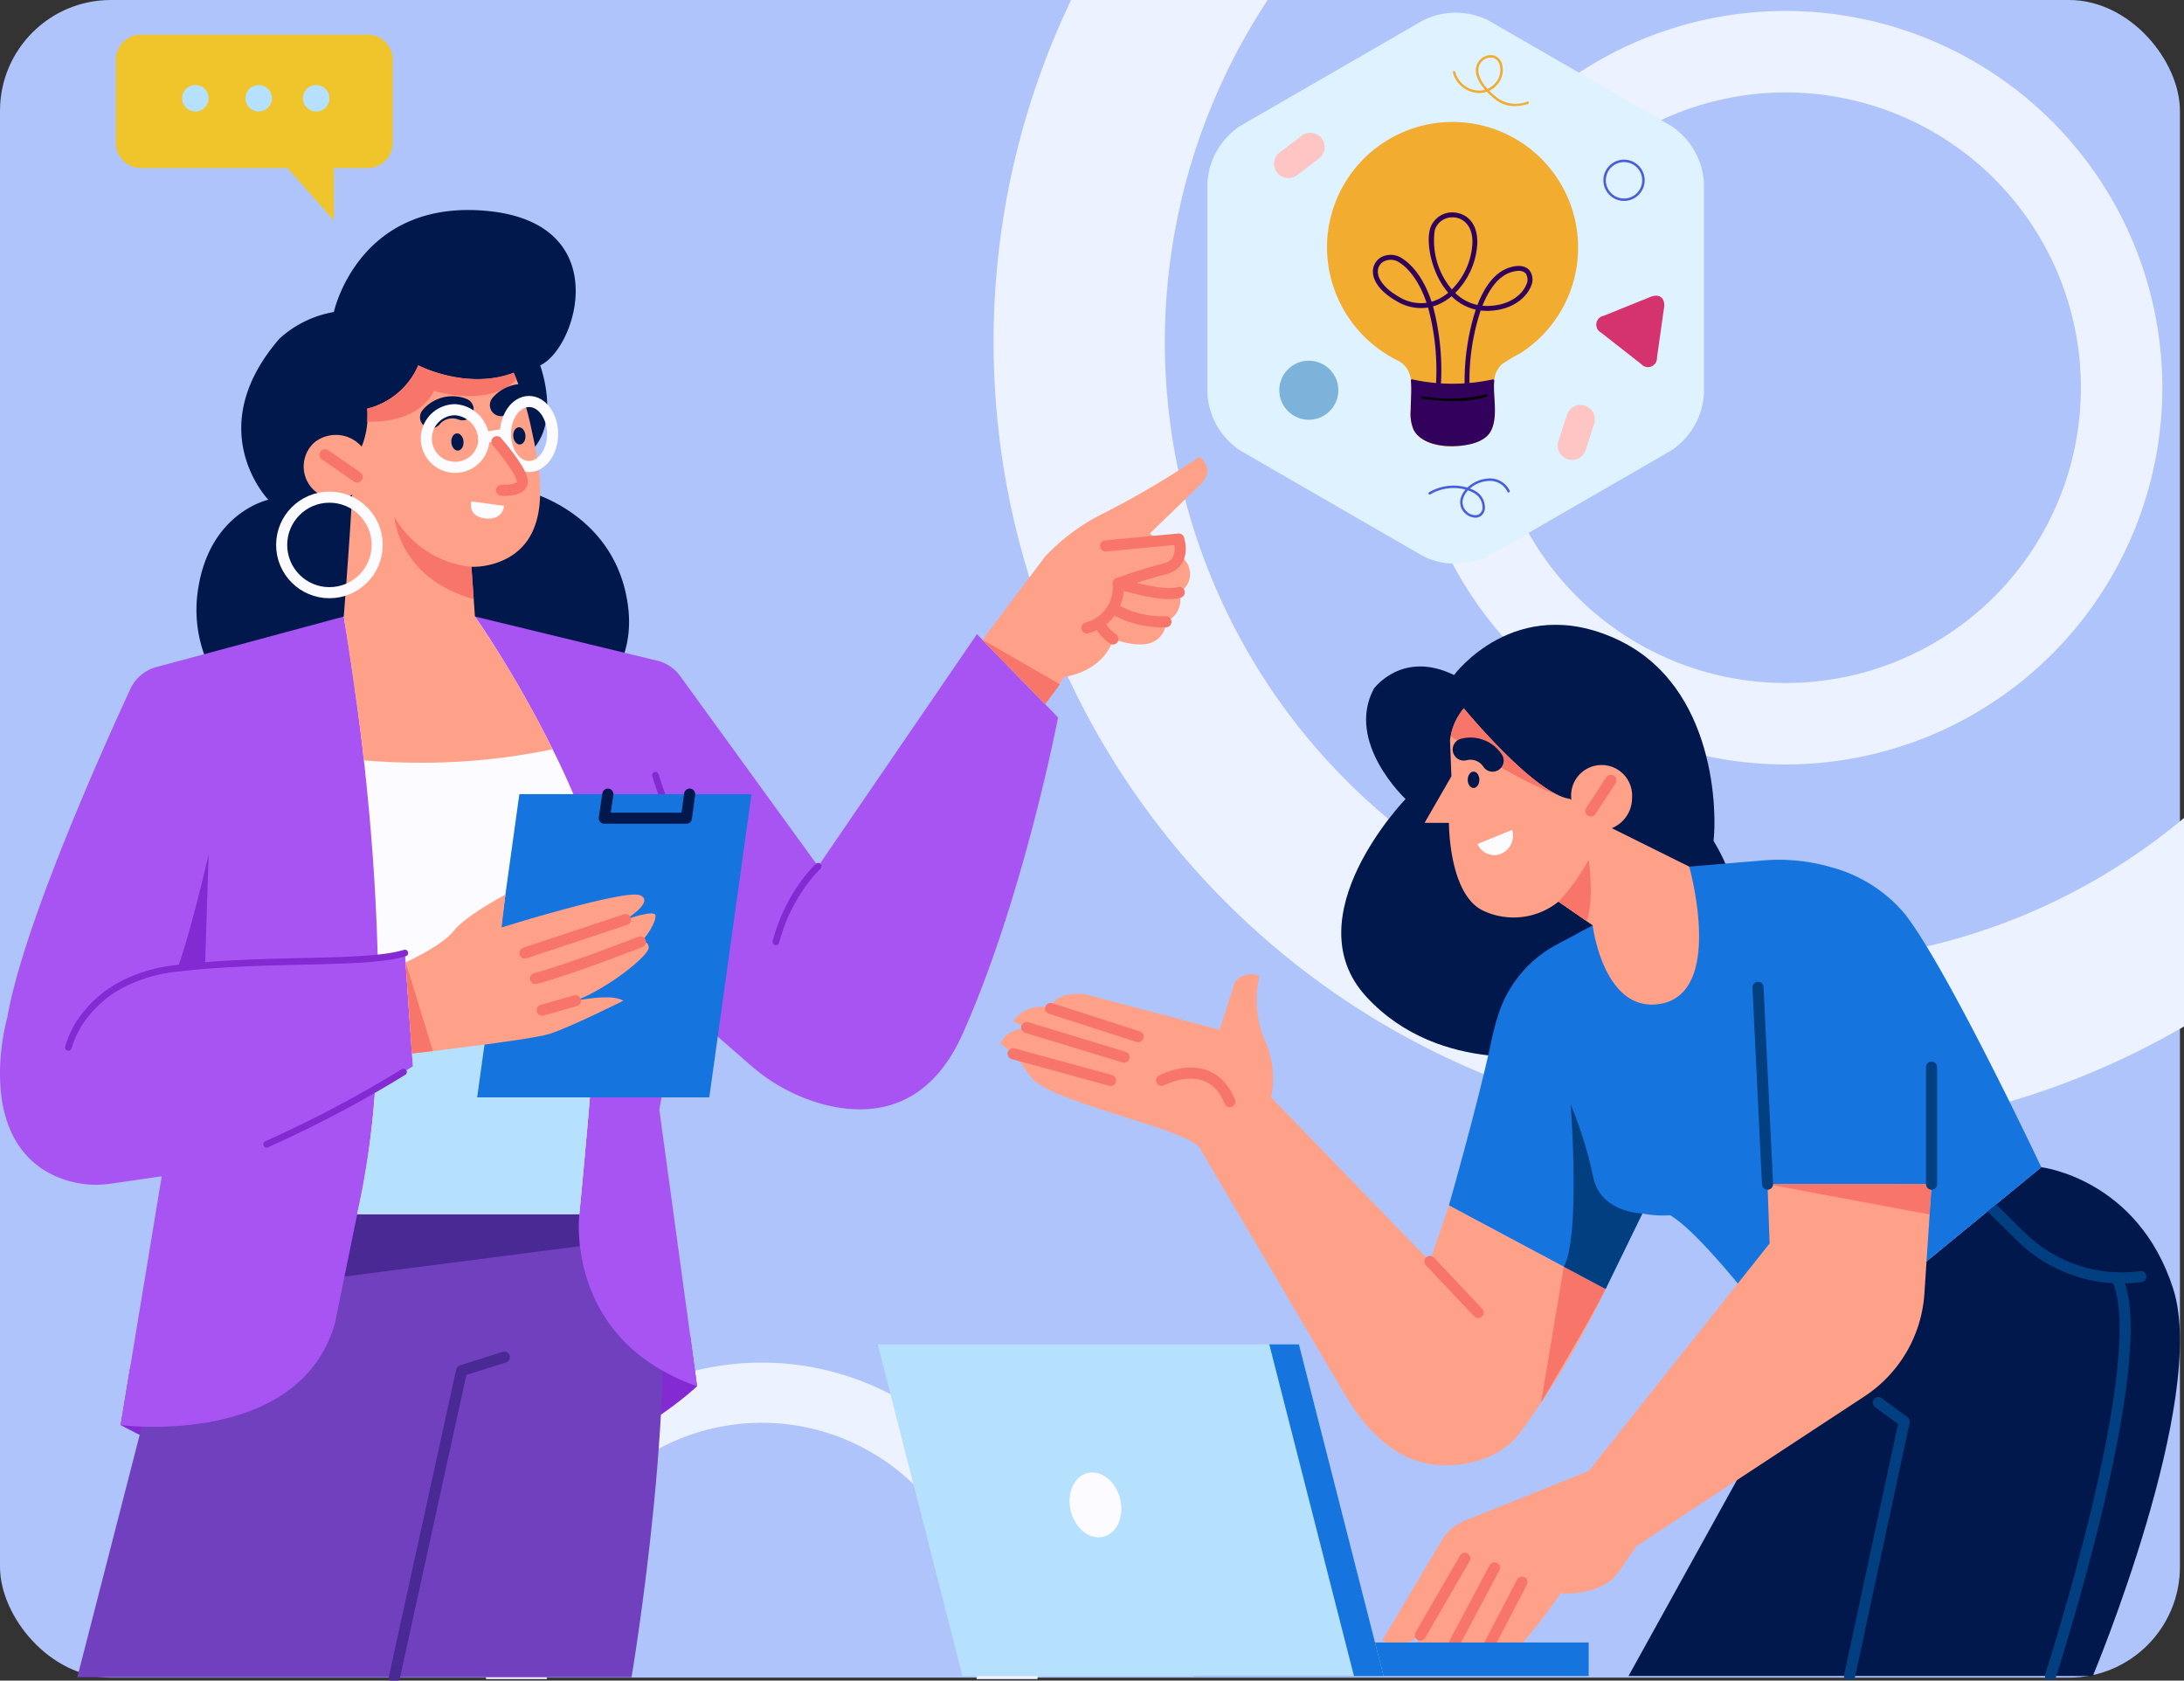 <svg xmlns="http://www.w3.org/2000/svg" xmlns:xlink="http://www.w3.org/1999/xlink" width="295.551" height="227.398" viewBox="0 0 295.551 227.398">
  <rect x="0" y="0" width="295.551" height="227.398" fill="#333333" stroke="none"/>
  <defs>
    <clipPath id="clip-path">
      <rect id="Rectángulo_382963" data-name="Rectángulo 382963" width="237.544" height="188.196" rx="12" fill="#a854f3"/>
    </clipPath>
    <clipPath id="clip-path-2">
      <rect id="Rectángulo_400951" data-name="Rectángulo 400951" width="294.544" height="227.196" rx="12" transform="translate(-40 -39)" fill="#aec4fa"/>
    </clipPath>
    <clipPath id="clip-path-3">
      <rect id="Rectángulo_382951" data-name="Rectángulo 382951" width="176.216" height="142.672" fill="none"/>
    </clipPath>
    <clipPath id="clip-path-4">
      <rect id="Rectángulo_382952" data-name="Rectángulo 382952" width="67.204" height="74.57" fill="none"/>
    </clipPath>
    <clipPath id="clip-path-5">
      <rect id="Rectángulo_382949" data-name="Rectángulo 382949" width="163.391" height="222.705" fill="none"/>
    </clipPath>
  </defs>
  <g id="Grupo_1100901" data-name="Grupo 1100901" transform="translate(-705 -5806)">
    <rect id="Rectángulo_401856" data-name="Rectángulo 401856" width="295" height="227" rx="15" transform="translate(705 5806)" fill="#aec4fa"/>
    <g id="Grupo_1100900" data-name="Grupo 1100900" transform="translate(705 5845)">
      <g id="Enmascarar_grupo_1098653" data-name="Enmascarar grupo 1098653" transform="translate(41.007)" clip-path="url(#clip-path-2)">
        <g id="Grupo_1099146" data-name="Grupo 1099146" transform="translate(24.419 -63.936)">
          <path id="Elipse_11443" data-name="Elipse 11443" d="M107.187,23.176a84.011,84.011,0,1,1-84.011,84.011,84.106,84.106,0,0,1,84.011-84.011m0-23.176A107.187,107.187,0,1,0,214.374,107.187,107.187,107.187,0,0,0,107.187,0Z" transform="translate(69.03 -36)" fill="#ecf2ff"/>
          <path id="Elipse_11443-2" data-name="Elipse 11443" d="M50.976,11.022A39.954,39.954,0,1,1,11.022,50.976,40,40,0,0,1,50.976,11.022M50.976,0a50.976,50.976,0,1,0,50.976,50.976A50.976,50.976,0,0,0,50.976,0Z" transform="translate(125.241 26.421)" fill="#ecf2ff"/>
          <path id="Elipse_11443-3" data-name="Elipse 11443" d="M37.659,8.142A29.516,29.516,0,1,1,8.142,37.659,29.55,29.55,0,0,1,37.659,8.142m0-8.142A37.659,37.659,0,1,0,75.318,37.659,37.659,37.659,0,0,0,37.659,0Z" transform="translate(0 209.311)" fill="#ecf2ff"/>
        </g>
      </g>
      <g id="Grupo_1073731" data-name="Grupo 1073731" transform="translate(118.784 45.539)">
        <g id="Grupo_1073730" data-name="Grupo 1073730" transform="translate(0)" clip-path="url(#clip-path-3)">
          <path id="Trazado_824461" data-name="Trazado 824461" d="M138.518,58.04s-15.612,3.184-25.638-7.7,5.3-26.766,5.3-26.766-8.164-7.609-4.3-14.913c0,0,3.82-5.3,10.861-1.862,0,0,8.232-11.172,21.96-4.87s13.581,24.064,13.155,27.31c0,0,16.944,26.072-21.341,28.8" transform="translate(-46.757 0)" fill="#00184c"/>
          <path id="Trazado_824462" data-name="Trazado 824462" d="M89.672,113.792l-2.578,7.591L65.61,99.183a12.489,12.489,0,0,0-.907-7.83,13.907,13.907,0,0,1-.669-8.594,2.732,2.732,0,0,0-3.342.859l-2.036,6.418L40.964,85.373a3.926,3.926,0,0,0-1-.179c-1.175-.054-3.751.052-4.19,1.957a4.5,4.5,0,0,0-5.081,1.754l1.834.824s-2.877.274-3.545,2.184l2.22,1.715s1.54,2.8,2.948,3.74c4.545,3.043,19.575,6.111,21.723,8.546l19.486,33.1c2.792,4.744,6.531,9.019,11.977,9.82,3.651.536,9.191-.484,11.935-4.249a117.946,117.946,0,0,0,11.6-19.479Z" transform="translate(-12.377 -35.238)" fill="#ffa189"/>
          <line id="Línea_236" data-name="Línea 236" x2="6.541" y2="6.922" transform="translate(74.717 86.145)" fill="none" stroke="#f8756a" stroke-linecap="round" stroke-linejoin="round" stroke-width="1.5"/>
          <path id="Trazado_824463" data-name="Trazado 824463" d="M159.755,151.6l-3.088,18.388s6.684-11.159,8.737-15.373Z" transform="translate(-66.911 -64.747)" fill="#f8756a"/>
          <line id="Línea_237" data-name="Línea 237" x2="11.84" y2="3.82" transform="translate(23.394 51.913)" fill="none" stroke="#f8756a" stroke-linecap="round" stroke-linejoin="round" stroke-width="1.5"/>
          <line id="Línea_238" data-name="Línea 238" x2="13.177" y2="4.01" transform="translate(20.147 54.491)" fill="none" stroke="#f8756a" stroke-linecap="round" stroke-linejoin="round" stroke-width="1.5"/>
          <line id="Línea_239" data-name="Línea 239" x2="13.196" y2="3.613" transform="translate(18.314 58.04)" fill="none" stroke="#f8756a" stroke-linecap="round" stroke-linejoin="round" stroke-width="1.5"/>
          <path id="Trazado_824464" data-name="Trazado 824464" d="M67.042,106.874s6.588-3.581,9.238,2.865" transform="translate(-28.633 -45.221)" fill="none" stroke="#f8756a" stroke-linecap="round" stroke-linejoin="round" stroke-width="1.5"/>
          <path id="Trazado_824465" data-name="Trazado 824465" d="M233.192,128.113s13.081,1.528,17.856,16.471-10.885,52.374-10.885,52.374H177.333l23.3-42.109Z" transform="translate(-75.737 -54.716)" fill="#00184c"/>
          <path id="Trazado_824466" data-name="Trazado 824466" d="M233.433,183.7l3.509,2.578-7.4,34.422" transform="translate(-98.035 -78.455)" fill="none" stroke="#013f81" stroke-linecap="round" stroke-linejoin="round" stroke-width="1.5"/>
          <path id="Trazado_824467" data-name="Trazado 824467" d="M263.142,137.713l3.928,3.878a19.408,19.408,0,0,0,16.1,5.439l.133-.017" transform="translate(-112.385 -58.816)" fill="none" stroke="#013f81" stroke-linecap="round" stroke-linejoin="round" stroke-width="1.5"/>
          <path id="Trazado_824468" data-name="Trazado 824468" d="M277,208.121s14.132-43.574,8.976-53.87" transform="translate(-118.304 -65.879)" fill="none" stroke="#013f81" stroke-linecap="round" stroke-linejoin="round" stroke-width="1.5"/>
          <path id="Trazado_824469" data-name="Trazado 824469" d="M196.552,62.769a19.522,19.522,0,0,0-9.76-6.214,25.4,25.4,0,0,0-9.49-.949l-9.873.823-13.062,7.95-4.82,2.576a16.378,16.378,0,0,0-7.837,9.164,34.715,34.715,0,0,0-1.064,3.943c-1.719,8.164-5.729,22.2-5.729,22.2l21.2,11.315,4.977-10.217a13.687,13.687,0,0,0,3.759.239c5.347,3.151,17.665,20.243,17.665,20.243l32.56-26.736s-12.795-27.118-18.524-34.336" transform="translate(-57.622 -23.708)" fill="#1574dd"/>
          <path id="Trazado_824470" data-name="Trazado 824470" d="M172.683,128.032s-5.644-.068-6.649-4.917a55.442,55.442,0,0,0-3.055-9.835s1.361,17.808-.922,21.954l5.649,3.015Z" transform="translate(-69.213 -48.381)" fill="#013f81"/>
          <path id="Trazado_824471" data-name="Trazado 824471" d="M164.974,41.145l-10.476-5.2A4.393,4.393,0,0,0,157.24,31.8a4.127,4.127,0,1,0-8.236,0c0,.113.008.223.016.335l-.175-.149c-4.854-.651-14.369-12.257-14.371-12.26a8.284,8.284,0,0,0-1.87,4.328l.191,4.87-3.628,6.3h3.294s-.048,9.548,4.536,11.84a9.668,9.668,0,0,0,10.281-1.172l4.634,3.2s1.413,11.625,8.861,10.67c9.152-1.173,4.2-18.62,4.2-18.62" transform="translate(-55.166 -8.425)" fill="#ffa189"/>
          <path id="Trazado_824472" data-name="Trazado 824472" d="M150.041,31.55c-5.077-2.238-12.933-11.82-12.935-11.823a8.23,8.23,0,0,0-1.778,3.774c3.861,2.574,9.886,6.31,14.713,8.049Z" transform="translate(-57.797 -8.425)" fill="#f8756a"/>
          <path id="Trazado_824473" data-name="Trazado 824473" d="M160.78,61.176a27.435,27.435,0,0,0,4.089-5.666s.831,5.479-.3,8.283Z" transform="translate(-68.667 -23.708)" fill="#f8756a"/>
          <line id="Línea_240" data-name="Línea 240" y1="4.154" x2="2.714" transform="translate(96.495 21.048)" fill="none" stroke="#f8756a" stroke-linecap="round" stroke-linejoin="round" stroke-width="1.5"/>
          <path id="Trazado_824474" data-name="Trazado 824474" d="M141.667,50.357l4.679-1.91a2.653,2.653,0,0,1-1.743,3.318,2.481,2.481,0,0,1-2.936-1.408" transform="translate(-60.504 -20.691)" fill="#fcfbff"/>
          <path id="Trazado_824475" data-name="Trazado 824475" d="M140.929,35.786c0,.613-.353,1.11-.788,1.11s-.788-.5-.788-1.11.353-1.11.788-1.11.788.5.788,1.11" transform="translate(-59.517 -14.81)" fill="#00184c"/>
          <path id="Trazado_824476" data-name="Trazado 824476" d="M138.417,29.377a3.589,3.589,0,0,1,3.9,1.5" transform="translate(-59.116 -12.5)" fill="none" stroke="#00184c" stroke-linecap="round" stroke-linejoin="round" stroke-width="3"/>
          <path id="Trazado_824477" data-name="Trazado 824477" d="M171.3,132.113l.286,8.021L147.1,170.928l-16.806,6.735a6.228,6.228,0,0,0-3.035,2.6l-8.088,13.585a4.705,4.705,0,0,0,5.156-.716l-1,2.077s3.8.931,5.657-1.074l-.859,1.647a7.924,7.924,0,0,0,4.734.213s3.5,0,4.862-1.358a66.3,66.3,0,0,0,5.586-7.161s5.514.5,7.877-2.936l2.363-3.437,30.883-20.282a18.035,18.035,0,0,0,8.1-13.882l.982-14.821Z" transform="translate(-50.895 -56.424)" fill="#ffa189"/>
          <line id="Línea_241" data-name="Línea 241" y1="10.384" x2="6.016" transform="translate(73.428 126.32)" fill="none" stroke="#f8756a" stroke-linecap="round" stroke-linejoin="round" stroke-width="1.5"/>
          <line id="Línea_242" data-name="Línea 242" y1="10.098" x2="5.371" transform="translate(78.083 127.609)" fill="none" stroke="#f8756a" stroke-linecap="round" stroke-linejoin="round" stroke-width="1.5"/>
          <line id="Línea_243" data-name="Línea 243" y1="10.024" x2="5.22" transform="translate(81.958 129.543)" fill="none" stroke="#f8756a" stroke-linecap="round" stroke-linejoin="round" stroke-width="1.5"/>
          <path id="Trazado_824478" data-name="Trazado 824478" d="M210.167,132.113h22.2l-.272,4.1Z" transform="translate(-89.76 -56.424)" fill="#f8756a"/>
          <rect id="Rectángulo_382950" data-name="Rectángulo 382950" width="53.424" height="4.536" transform="translate(42.778 137.707)" fill="#1574dd"/>
          <path id="Trazado_824479" data-name="Trazado 824479" d="M68.45,214.825H11.458L0,169.947H56.992Z" transform="translate(0 -72.583)" fill="#b5e1ff"/>
          <path id="Trazado_824480" data-name="Trazado 824480" d="M96.489,169.947h-4.01l11.458,44.878h4.01Z" transform="translate(-39.496 -72.582)" fill="#1574dd"/>
          <path id="Trazado_824481" data-name="Trazado 824481" d="M52.139,203.759c.594,2.379-.418,4.681-2.26,5.141s-3.817-1.1-4.411-3.475.418-4.681,2.26-5.141,3.817,1.1,4.411,3.475" transform="translate(-19.346 -85.505)" fill="#fcfbff"/>
          <line id="Línea_244" data-name="Línea 244" x1="1.289" y1="26.64" transform="translate(119.118 49.049)" fill="none" stroke="#013f81" stroke-linecap="round" stroke-linejoin="round" stroke-width="1.5"/>
          <line id="Línea_245" data-name="Línea 245" y1="15.843" transform="translate(142.607 59.846)" fill="none" stroke="#013f81" stroke-linecap="round" stroke-linejoin="round" stroke-width="1.5"/>
        </g>
      </g>
      <g id="Grupo_1073733" data-name="Grupo 1073733" transform="translate(163.391 -37.285)">
        <g id="Grupo_1073732" data-name="Grupo 1073732" clip-path="url(#clip-path-4)">
          <path id="Trazado_824482" data-name="Trazado 824482" d="M4.467,15.305,29.134,1.064a9.911,9.911,0,0,1,8.935,0L62.736,15.305A9.911,9.911,0,0,1,67.2,23.043V51.527a9.912,9.912,0,0,1-4.468,7.739L38.069,73.506a9.909,9.909,0,0,1-8.935,0L4.467,59.265A9.913,9.913,0,0,1,0,51.527V23.043a9.912,9.912,0,0,1,4.467-7.738" transform="translate(0)" fill="#def2ff"/>
          <path id="Trazado_824483" data-name="Trazado 824483" d="M51.829,61.873A16.828,16.828,0,1,1,75.867,77.081c-1.839,1.117-1.844,2.568-1.764,5.158.067,2.18.215,3.937-.79,4.86a6.608,6.608,0,0,1-4.655,1.491A6.611,6.611,0,0,1,64,87.1c-1-.923-.857-2.679-.79-4.86.08-2.59.075-4.041-1.763-5.158a16.83,16.83,0,0,1-9.619-15.208" transform="translate(-35.477 -30.1)" fill="#f2ac30"/>
          <path id="Trazado_824484" data-name="Trazado 824484" d="M51.443,61.536A16.991,16.991,0,1,1,77.58,75.862,22.6,22.6,0,0,0,75.1,77.345,3.434,3.434,0,0,0,74.051,79.8c-.165,1.95.333,3.97-.15,5.89-.389,1.549-2.068,2.226-3.47,2.536-2.368.524-6.58.273-7.459-2.536-.87-2.781,1.323-7.274-2.04-8.9a17.142,17.142,0,0,1-9.489-15.249.166.166,0,0,1,.332,0A16.683,16.683,0,0,0,61.1,76.5a3.747,3.747,0,0,1,2.055,3.3c.17,2.006-.555,4.416.328,6.3.941,2,4.271,2.11,6.1,1.928a6.068,6.068,0,0,0,3.135-1.134,3.412,3.412,0,0,0,1.043-2.8c.057-1.841-.372-3.825.2-5.617.506-1.59,2.171-2.094,3.451-2.9A16.662,16.662,0,1,0,51.775,61.536a.166.166,0,0,1-.332,0" transform="translate(-35.257 -29.763)" fill="#f2ac30"/>
          <path id="Trazado_824485" data-name="Trazado 824485" d="M86.013,150.063a25.435,25.435,0,0,0,10.943,0,18.125,18.125,0,0,0-.026,2.352c.067,2.18.214,3.937-.791,4.86a8.015,8.015,0,0,1-9.311,0c-1.005-.923-.858-2.679-.79-4.86a18.232,18.232,0,0,0-.026-2.352" transform="translate(-58.304 -100.277)" fill="#32015c"/>
          <path id="Trazado_824486" data-name="Trazado 824486" d="M85.5,149.571a25.658,25.658,0,0,0,10.855,0,.168.168,0,0,1,.21.16c-.192,2.146.549,4.7-.4,6.712-.837,1.784-3.541,2.133-5.24,2.157-1.813.026-4.26-.433-5.241-2.157a5.479,5.479,0,0,1-.419-2.679c0-1.345.142-2.691.022-4.034-.019-.213.313-.211.332,0,.178,1.992-.33,4.091.161,6.047.519,2.066,3.4,2.465,5.145,2.49,1.837.026,4.512-.47,5.144-2.49a8.784,8.784,0,0,0,.164-2.827,26.943,26.943,0,0,1,0-3.22l.21.16a26.085,26.085,0,0,1-11.032,0c-.209-.045-.12-.365.088-.32" transform="translate(-57.75 -99.945)" fill="#32015c"/>
          <path id="Trazado_824487" data-name="Trazado 824487" d="M82.733,105.355h.012a.331.331,0,0,0,.32-.343,29.921,29.921,0,0,1,1.5-10.276,7.191,7.191,0,0,0,1.072.048c3.234-.095,5.085-1.8,5.688-3.224a2.121,2.121,0,0,0-.187-2.3c-.318-.346-1.093-.847-2.716-.319-1.968.641-3.351,2.617-4.291,5.049a6.156,6.156,0,0,1-3.007-1.628A10.274,10.274,0,0,0,84.109,85.7c.1-2.758-1.4-3.974-2.846-4.193a3.147,3.147,0,0,0-3.557,2.214c-.535,1.975.218,5.77,2.192,8.273q.137.174.28.337a6.758,6.758,0,0,1-1.045.72,5.755,5.755,0,0,1-1.212.5c-1.21-3.642-2.971-5.22-3.966-5.852a2.741,2.741,0,0,0-2.8-.2,2.207,2.207,0,0,0-1.171,1.935c-.012.811.388,2.411,3.184,4.023a6.313,6.313,0,0,0,4.281.878,32.346,32.346,0,0,1,1.085,10.126.332.332,0,0,0,.323.341.339.339,0,0,0,.341-.323,33.388,33.388,0,0,0-1.082-10.3,6.444,6.444,0,0,0,1.335-.558,7.342,7.342,0,0,0,1.179-.818A6.787,6.787,0,0,0,83.9,94.622a31.743,31.743,0,0,0-1.5,10.413.332.332,0,0,0,.331.32m6.985-15.98a1.218,1.218,0,0,1,.933.336,1.5,1.5,0,0,1,.065,1.592c-.526,1.247-2.176,2.733-5.1,2.818a6.472,6.472,0,0,1-.81-.026c.9-2.239,2.156-3.98,3.82-4.521a3.577,3.577,0,0,1,1.089-.2M77.247,93.7a5.752,5.752,0,0,1-3.744-.81c-1.828-1.055-2.868-2.308-2.852-3.439a1.531,1.531,0,0,1,.823-1.361,2.089,2.089,0,0,1,2.124.173c.735.467,2.444,1.883,3.649,5.437m3.531-11.566a2.546,2.546,0,0,1,.386.029c1.159.176,2.366,1.191,2.282,3.513a9.563,9.563,0,0,1-2.775,6.21c-.089-.1-.173-.2-.251-.3a10.224,10.224,0,0,1-2.073-7.688,2.452,2.452,0,0,1,2.432-1.761" transform="translate(-47.585 -54.439)" fill="#32015c"/>
          <path id="Trazado_824488" data-name="Trazado 824488" d="M92.821,156.59a15.558,15.558,0,0,0,4.407-.577.166.166,0,1,0-.094-.318,21.089,21.089,0,0,1-8.559.243.168.168,0,0,0-.185.144.165.165,0,0,0,.144.185,34.486,34.486,0,0,0,4.286.323" transform="translate(-59.469 -104.035)"/>
          <path id="Trazado_824489" data-name="Trazado 824489" d="M22.277,124.673a1.221,1.221,0,0,0,2.144-.863l.962-6.8c.178-1.259-.64-1.9-1.819-1.425L17.2,118.153a1.221,1.221,0,0,0-.324,2.288Z" transform="translate(36.419 -77.135)" fill="#d4336e"/>
          <path id="Trazado_824490" data-name="Trazado 824490" d="M85.573,195.279a1.333,1.333,0,0,0,.567-.119,1.39,1.39,0,0,0,.719-1.439,2.533,2.533,0,0,0-1.519-2.164,4.631,4.631,0,0,0-.5-.227,4.186,4.186,0,0,1,2.386-1.011,2.624,2.624,0,0,1,2.693,1.458.166.166,0,0,0,.3-.148,2.947,2.947,0,0,0-3.015-1.641,4.516,4.516,0,0,0-2.713,1.22,6.576,6.576,0,0,0-5.184.636.166.166,0,1,0,.181.278,6.209,6.209,0,0,1,4.747-.643,3.1,3.1,0,0,0-.615,1.072,2.023,2.023,0,0,0,.618,2.182,2.084,2.084,0,0,0,1.341.546m-1-3.694a4.513,4.513,0,0,1,.611.265,2.228,2.228,0,0,1,1.342,1.878A1.105,1.105,0,0,1,86,194.86a1.524,1.524,0,0,1-1.549-.376,1.69,1.69,0,0,1-.521-1.832,2.853,2.853,0,0,1,.643-1.066" transform="translate(-49.311 -126.947)" fill="#495edb"/>
          <path id="Trazado_824491" data-name="Trazado 824491" d="M149.154,145.936a3.992,3.992,0,1,0,3.992-3.992,3.992,3.992,0,0,0-3.992,3.992" transform="translate(-139.419 -94.851)" fill="#7db3db"/>
          <path id="Trazado_824492" data-name="Trazado 824492" d="M155.037,54.318a1.934,1.934,0,0,0,2.711.369l3.007-2.286a1.935,1.935,0,0,0-2.342-3.08l-3.007,2.286a1.935,1.935,0,0,0-.369,2.711" transform="translate(-145.62 -32.694)" fill="#ffc4c4"/>
          <path id="Trazado_824493" data-name="Trazado 824493" d="M48.215,160.081a1.934,1.934,0,0,0-2.435,1.248l-1.159,3.6a1.935,1.935,0,0,0,3.683,1.187l1.159-3.6a1.935,1.935,0,0,0-1.248-2.435" transform="translate(2.874 -106.908)" fill="#ffc4c4"/>
          <path id="Trazado_824494" data-name="Trazado 824494" d="M27,65.53a2.792,2.792,0,1,0-2.792-2.792A2.794,2.794,0,0,0,27,65.53m0-5.251a2.46,2.46,0,1,1-2.46,2.46A2.463,2.463,0,0,1,27,60.279" transform="translate(29.381 -40.058)" fill="#495edb"/>
          <path id="Trazado_824495" data-name="Trazado 824495" d="M79.787,24.227a6.681,6.681,0,0,0,1.824-.288.166.166,0,1,0-.091-.319,4.2,4.2,0,0,1-4.112-.555,9.344,9.344,0,0,1-1.027-.912,3.361,3.361,0,0,0,1.418-1.3,2.994,2.994,0,0,0,.241-2.5,1.613,1.613,0,0,0-1.133-1,2.018,2.018,0,0,0-2.13,1.116c-.617,1.231.18,2.579,1.028,3.546a2.949,2.949,0,0,1-1.239.077,3.4,3.4,0,0,1-2.791-2.5.166.166,0,0,0-.32.086,3.732,3.732,0,0,0,3.063,2.744,3.277,3.277,0,0,0,1.534-.134,10.239,10.239,0,0,0,1.154,1.042,4.09,4.09,0,0,0,2.58.9m-3.145-6.56a1.64,1.64,0,0,1,.2.013,1.271,1.271,0,0,1,.887.8,2.636,2.636,0,0,1-.217,2.2A3.01,3.01,0,0,1,76.141,21.9c-.887-.989-1.585-2.245-1.06-3.294a1.662,1.662,0,0,1,1.561-.935" transform="translate(-38.233 -11.586)" fill="#f2ac30"/>
        </g>
      </g>
      <g id="Grupo_1073729" data-name="Grupo 1073729" transform="translate(0 -34.307)">
        <g id="Grupo_1073728" data-name="Grupo 1073728" clip-path="url(#clip-path-5)">
          <path id="Trazado_824419" data-name="Trazado 824419" d="M105.158,299.576s-31.163,30.262-78.009,5.261l1.25-7.566,75.814-4.617Z" transform="translate(-10.826 -116.702)" fill="#832ad3"/>
          <path id="Trazado_824420" data-name="Trazado 824420" d="M33.532,265.417,17.4,328.095h75s6.937-40.884,3.243-62.678Z" transform="translate(-6.938 -105.841)" fill="#7040bf"/>
          <path id="Trazado_824421" data-name="Trazado 824421" d="M104.821,268.391c-.123-1.024-.263-2.018-.425-2.974H42.282l-2.94,11.423Z" transform="translate(-15.688 -105.841)" fill="#492994"/>
          <path id="Trazado_824422" data-name="Trazado 824422" d="M88.774,340.941l9.094-41.485,5.779-1.825" transform="translate(-35.401 -118.687)" fill="none" stroke="#492994" stroke-linecap="round" stroke-linejoin="round" stroke-width="1.5"/>
          <path id="Trazado_824423" data-name="Trazado 824423" d="M49.894,106.621a17.865,17.865,0,0,1-5.411-16.083c1.653-10.221,9.469-11.874,9.469-11.874s-9.169-9.469,1.5-21.795a14.568,14.568,0,0,1,7.365-3.607s3.307-15.331,20.742-13.678,12.1,18.638,7.177,20.893c0,0,2.954,7.966-1.51,11.874v5.261s11.919,3.006,13.422,15.632-11.912,17.135-11.912,17.135-34.384,2.808-40.846-3.758" transform="translate(-17.638 -15.735)" fill="#00184c"/>
          <path id="Trazado_824424" data-name="Trazado 824424" d="M46.522,130.948,21.154,137.79a5.4,5.4,0,0,0-3.5,2.947C14.149,148.3,3.134,172.715.991,185.19c0,0-4.417,15.239,5.4,20.919a13.56,13.56,0,0,0,8.743,1.555l6.754-.98-5.561,33.669s24.2,3.156,29.009-13.828l3.006-14.73H78.4s-2.1,16.985,15.933,23.3l-5.11-37.426L91.863,183.2l9.629,8.391a24.747,24.747,0,0,0,10.007,5.38c5.97,1.543,14,1.1,18.756-9.529,8.267-18.488,12.926-42.838,12.926-42.838l-10.972-11.273-21.494,31.414L92.045,139.005a5.415,5.415,0,0,0-3.107-2.082l-24.668-5.975Z" transform="translate(0 -52.218)" fill="#a854f3"/>
          <path id="Trazado_824425" data-name="Trazado 824425" d="M112.162,167.654c-.943-10.805-12.225-29.861-17.035-36.706H77.379s9.13,50.234,1.816,80.847h30.061s3.588-36.32,2.906-44.14" transform="translate(-30.857 -52.218)" fill="#fcfbff"/>
          <path id="Trazado_824426" data-name="Trazado 824426" d="M113,214.644c-9.431,3.034-21.05,4.548-29.806,5.3a122.212,122.212,0,0,1-2.8,25.228H110.46s1.7-17.244,2.54-30.526" transform="translate(-32.061 -85.594)" fill="#b5e1ff"/>
          <path id="Trazado_824427" data-name="Trazado 824427" d="M95.127,108.4l-.473-6.721a10.222,10.222,0,0,0,3.328-.512c8.117-2.706,6-12.6,4.81-18.037a38.539,38.539,0,0,0-2.42-7.712c-6.385,2.413-12.911-1.006-12.911-1.006a10.2,10.2,0,0,1-6.914,5.862A10.973,10.973,0,0,1,78.6,87.623c.328,1.043-1.223,20.782-1.223,20.782s1.862,11.7,2.725,19.461c2.472.206,5.012.319,7.609.319a86.36,86.36,0,0,0,17.926-1.824A152.433,152.433,0,0,0,95.127,108.4" transform="translate(-30.857 -29.675)" fill="#ffa189"/>
          <path id="Trazado_824428" data-name="Trazado 824428" d="M91.687,77.874s7.41,2.338,11.165-1.557c-.124-.3-.253-.6-.388-.893-6.385,2.413-12.911-1.006-12.911-1.006a10.2,10.2,0,0,1-6.914,5.862,14.509,14.509,0,0,1-.015,1.758c2.583.081,7.061-.377,9.063-4.163" transform="translate(-32.948 -29.675)" fill="#f8756a"/>
          <path id="Trazado_824429" data-name="Trazado 824429" d="M76.364,91.756a4.387,4.387,0,1,1-6.515-.645,4.644,4.644,0,0,1,6.515.645" transform="translate(-27.335 -35.912)" fill="#ffa189"/>
          <path id="Trazado_824430" data-name="Trazado 824430" d="M15.4,219.443s2.1-9.169,14.429-10.672,25.853-.451,31.114-2.1L62,222s-22.193,13.979-33.978,14.88Z" transform="translate(-6.141 -82.413)" fill="#a854f3"/>
          <path id="Trazado_824431" data-name="Trazado 824431" d="M40,199.827s1.439-3.6,4.186-15.31L43.7,199.581Z" transform="translate(-15.95 -73.58)" fill="#832ad3"/>
          <path id="Trazado_824432" data-name="Trazado 824432" d="M99.2,115.292a13.6,13.6,0,0,1-10.425-6.75s.572,8.325,10.731,11.105Z" transform="translate(-35.401 -43.284)" fill="#f8756a"/>
          <line id="Línea_232" data-name="Línea 232" x2="4.359" y2="3.006" transform="translate(43.979 56.841)" fill="none" stroke="#f8756a" stroke-linecap="round" stroke-linejoin="round" stroke-width="1.5"/>
          <path id="Trazado_824433" data-name="Trazado 824433" d="M150.4,197.6a.451.451,0,0,1-.435-.571c.024-.088,2.419-8.851,2.453-15.482.012-2.405-1.34-5.166-2.773-8.088a35.432,35.432,0,0,1-2.84-6.985.451.451,0,1,1,.877-.211,34.793,34.793,0,0,0,2.773,6.8c1.48,3.02,2.878,5.873,2.865,8.49a55.526,55.526,0,0,1-1.257,10.425c-.609,3.034-1.223,5.27-1.229,5.292A.451.451,0,0,1,150.4,197.6Z" transform="translate(-58.537 -66.163)" fill="#832ad3"/>
          <path id="Trazado_824434" data-name="Trazado 824434" d="M138.813,211.951H107.4l5.712-41.034h31.414Z" transform="translate(-42.828 -68.157)" fill="#1574dd"/>
          <path id="Trazado_824435" data-name="Trazado 824435" d="M91.295,202.7s4.948-2.249,6.526-4.278,6.977-4.9,6.977-4.9l-.513,4.445s16.609-5.183,18.713-4.356-1.954,3.307-1.954,3.307,3.908-1.409,4.058-.592-1.2,3-2.029,3.6c0,0,1.052-.3,1.127.752s-5.411,5.486-9.92,7.215c0,0,5.035-1.052,6.463,0,0,0-7.365,3.683-10.071,4.509s-18.524,2.628-18.524,2.628Z" transform="translate(-36.406 -77.17)" fill="#ffa189"/>
          <line id="Línea_233" data-name="Línea 233" x1="13.603" y2="4.509" transform="translate(71.035 119.745)" fill="none" stroke="#f8756a" stroke-linecap="round" stroke-linejoin="round" stroke-width="1.5"/>
          <path id="Trazado_824436" data-name="Trazado 824436" d="M134.728,204.167s-9.169,3.607-14.2,4.96" transform="translate(-48.062 -81.416)" fill="none" stroke="#f8756a" stroke-linecap="round" stroke-linejoin="round" stroke-width="1.5"/>
          <line id="Línea_234" data-name="Línea 234" x1="4.509" y2="1.278" transform="translate(73.364 130.717)" fill="none" stroke="#f8756a" stroke-linecap="round" stroke-linejoin="round" stroke-width="1.5"/>
          <path id="Trazado_824437" data-name="Trazado 824437" d="M59.731,243.387a.451.451,0,0,1-.182-.864,159.4,159.4,0,0,0,18.442-9.739.451.451,0,1,1,.482.762,160.359,160.359,0,0,1-18.56,9.8A.45.45,0,0,1,59.731,243.387Z" transform="translate(-23.639 -92.8)" fill="#832ad3"/>
          <path id="Trazado_824438" data-name="Trazado 824438" d="M15.1,219.595a.451.451,0,0,1-.44-.552,13.119,13.119,0,0,1,2.686-4.96,15.825,15.825,0,0,1,4.51-3.7,20.822,20.822,0,0,1,7.618-2.355c5.832-.711,11.915-.852,17.283-.976,5.919-.137,11.03-.256,13.75-1.11a.451.451,0,0,1,.27.86c-2.842.893-8.013,1.013-14,1.152-5.347.124-11.407.264-17.194.97a19.927,19.927,0,0,0-7.29,2.248,14.927,14.927,0,0,0-4.255,3.492,12.381,12.381,0,0,0-2.5,4.584A.451.451,0,0,1,15.1,219.595Z" transform="translate(-5.842 -82.114)" fill="#832ad3"/>
          <path id="Trazado_824439" data-name="Trazado 824439" d="M174.35,197.54a.451.451,0,0,1-.437-.563,23.953,23.953,0,0,1,3.543-7.681,18.391,18.391,0,0,1,2.3-2.759.451.451,0,0,1,.613.662h0a17.936,17.936,0,0,0-2.189,2.637,23.043,23.043,0,0,0-3.393,7.365A.451.451,0,0,1,174.35,197.54Z" transform="translate(-69.346 -74.338)" fill="#832ad3"/>
          <path id="Trazado_824440" data-name="Trazado 824440" d="M91.3,208.782l.853,12.329,2.839-.334Z" transform="translate(-36.406 -83.256)" fill="#f8756a"/>
          <path id="Trazado_824441" data-name="Trazado 824441" d="M221.132,119.765l8.445-11.227a27.653,27.653,0,0,1,7.891-5.862,119.517,119.517,0,0,0,13-7.666s2.48,1.578,0,3.908l-6.689,6.463,4.16,3.088a2.859,2.859,0,0,1,.1,4.712c-.087.058-.178.114-.275.167a3.263,3.263,0,0,1-1.8,3.983,3.025,3.025,0,0,1-1.879,2.781c-1.954.827-5.293-.451-5.293-.451s-.721,4.022-6.583,5.15l-2.585,3.675Z" transform="translate(-88.181 -37.887)" fill="#ffa189"/>
          <path id="Trazado_824442" data-name="Trazado 824442" d="M245.045,114.637l12.025-1.127s1.127,3.307-1.954,4.058a60.683,60.683,0,0,0-6.238,1.954,5.667,5.667,0,0,1-4.222,6.012Z" transform="translate(-97.562 -45.265)" fill="#ffa189"/>
          <path id="Trazado_824443" data-name="Trazado 824443" d="M247.173,114.438l9.9-.928s1.127,3.307-1.954,4.058a60.676,60.676,0,0,0-6.238,1.954,5.667,5.667,0,0,1-4.222,6.012" transform="translate(-97.562 -45.265)" fill="none" stroke="#f8756a" stroke-linecap="round" stroke-linejoin="round" stroke-width="1.5"/>
          <path id="Trazado_824444" data-name="Trazado 824444" d="M251.678,123.51s6.087,1.954,8.267,1.2" transform="translate(-100.362 -49.252)" fill="none" stroke="#f8756a" stroke-linecap="round" stroke-linejoin="round" stroke-width="1.5"/>
          <path id="Trazado_824445" data-name="Trazado 824445" d="M250.5,129.1a13.138,13.138,0,0,0,7.172,1.822" transform="translate(-99.892 -51.483)" fill="none" stroke="#f8756a" stroke-linecap="round" stroke-linejoin="round" stroke-width="1.5"/>
          <path id="Trazado_824446" data-name="Trazado 824446" d="M249.35,134.493s-1.9-1.417-1.721-2.286" transform="translate(-98.743 -52.72)" fill="none" stroke="#f8756a" stroke-linecap="round" stroke-linejoin="round" stroke-width="1.5"/>
          <path id="Trazado_824447" data-name="Trazado 824447" d="M221.132,136.184l10.483,6.022-2,2.7Z" transform="translate(-88.181 -54.306)" fill="#f8756a"/>
          <path id="Trazado_824448" data-name="Trazado 824448" d="M103.236,90.834c.048.642-.283,1.189-.738,1.223s-.863-.458-.911-1.1.282-1.189.738-1.224.863.459.911,1.1" transform="translate(-40.509 -35.783)" fill="#00184c"/>
          <path id="Trazado_824449" data-name="Trazado 824449" d="M117.174,89.459c.048.642-.283,1.189-.738,1.223s-.863-.458-.911-1.1.282-1.189.738-1.224.863.459.911,1.1" transform="translate(-46.066 -35.234)" fill="#00184c"/>
          <path id="Trazado_824450" data-name="Trazado 824450" d="M97.034,85.189a3.767,3.767,0,0,1,4.255-1.078" transform="translate(-38.694 -33.431)" fill="none" stroke="#00184c" stroke-linecap="round" stroke-linejoin="round" stroke-width="3"/>
          <path id="Trazado_824451" data-name="Trazado 824451" d="M112.759,82.456a3.891,3.891,0,0,1,2.89-1.354" transform="translate(-44.965 -32.341)" fill="none" stroke="#00184c" stroke-linecap="round" stroke-linejoin="round" stroke-width="3"/>
          <path id="Trazado_824452" data-name="Trazado 824452" d="M103.75,88.8a3.9,3.9,0,1,1-3.868-4.4A4.159,4.159,0,0,1,103.75,88.8Z" transform="translate(-38.288 -33.655)" fill="none" stroke="#fcfbff" stroke-linecap="round" stroke-linejoin="round" stroke-width="1.5"/>
          <path id="Trazado_824453" data-name="Trazado 824453" d="M120.152,86.952c0,2.43-1.429,4.4-3.191,4.4s-3.19-1.97-3.19-4.4,1.429-4.4,3.19-4.4S120.152,84.523,120.152,86.952Z" transform="translate(-45.369 -32.92)" fill="none" stroke="#fcfbff" stroke-linecap="round" stroke-linejoin="round" stroke-width="1.5"/>
          <line id="Línea_235" data-name="Línea 235" y1="0.509" x2="2.978" transform="translate(65.425 54.033)" fill="none" stroke="#fcfbff" stroke-linecap="round" stroke-linejoin="round" stroke-width="1.5"/>
          <path id="Trazado_824454" data-name="Trazado 824454" d="M111.842,91.6s3.085,3.5,3.416,5.15-2.781,1.428-2.781,1.428" transform="translate(-44.599 -36.528)" fill="none" stroke="#f8756a" stroke-linecap="round" stroke-linejoin="round" stroke-width="1.5"/>
          <path id="Trazado_824455" data-name="Trazado 824455" d="M106.048,105.042l4.445.6s-.147,2-2.579,1.7-1.867-2.3-1.867-2.3" transform="translate(-42.266 -41.888)" fill="#fcfbff"/>
          <ellipse id="Elipse_9782" data-name="Elipse 9782" cx="6.463" cy="6.463" rx="6.463" ry="6.463" transform="translate(38.117 62.578)" fill="none" stroke="#fcfbff" stroke-linecap="round" stroke-linejoin="round" stroke-width="1.5"/>
          <path id="Trazado_824456" data-name="Trazado 824456" d="M136.5,170.917l-.488,3.257h11.11l.445-3.257" transform="translate(-54.238 -68.157)" fill="none" stroke="#00184c" stroke-linecap="round" stroke-linejoin="round" stroke-width="1.5"/>
          <path id="Trazado_824457" data-name="Trazado 824457" d="M60.154,0H29.472a3.384,3.384,0,0,0-3.384,3.384v11.28a3.384,3.384,0,0,0,3.384,3.384H49.295l6.291,7.078V18.048h4.568a3.384,3.384,0,0,0,3.384-3.384V3.384A3.384,3.384,0,0,0,60.154,0" transform="translate(-10.403 0)" fill="#f0c52c"/>
          <path id="Trazado_824458" data-name="Trazado 824458" d="M44.576,13.123a1.789,1.789,0,1,1-1.789-1.789,1.789,1.789,0,0,1,1.789,1.789" transform="translate(-16.349 -4.52)" fill="#b5e1ff"/>
          <path id="Trazado_824459" data-name="Trazado 824459" d="M58.835,13.123a1.789,1.789,0,1,1-1.789-1.789,1.789,1.789,0,0,1,1.789,1.789" transform="translate(-22.035 -4.52)" fill="#b5e1ff"/>
          <path id="Trazado_824460" data-name="Trazado 824460" d="M71.776,13.123a1.789,1.789,0,1,1-1.789-1.789,1.789,1.789,0,0,1,1.789,1.789" transform="translate(-27.196 -4.52)" fill="#b5e1ff"/>
        </g>
      </g>
    </g>
  </g>
</svg>
